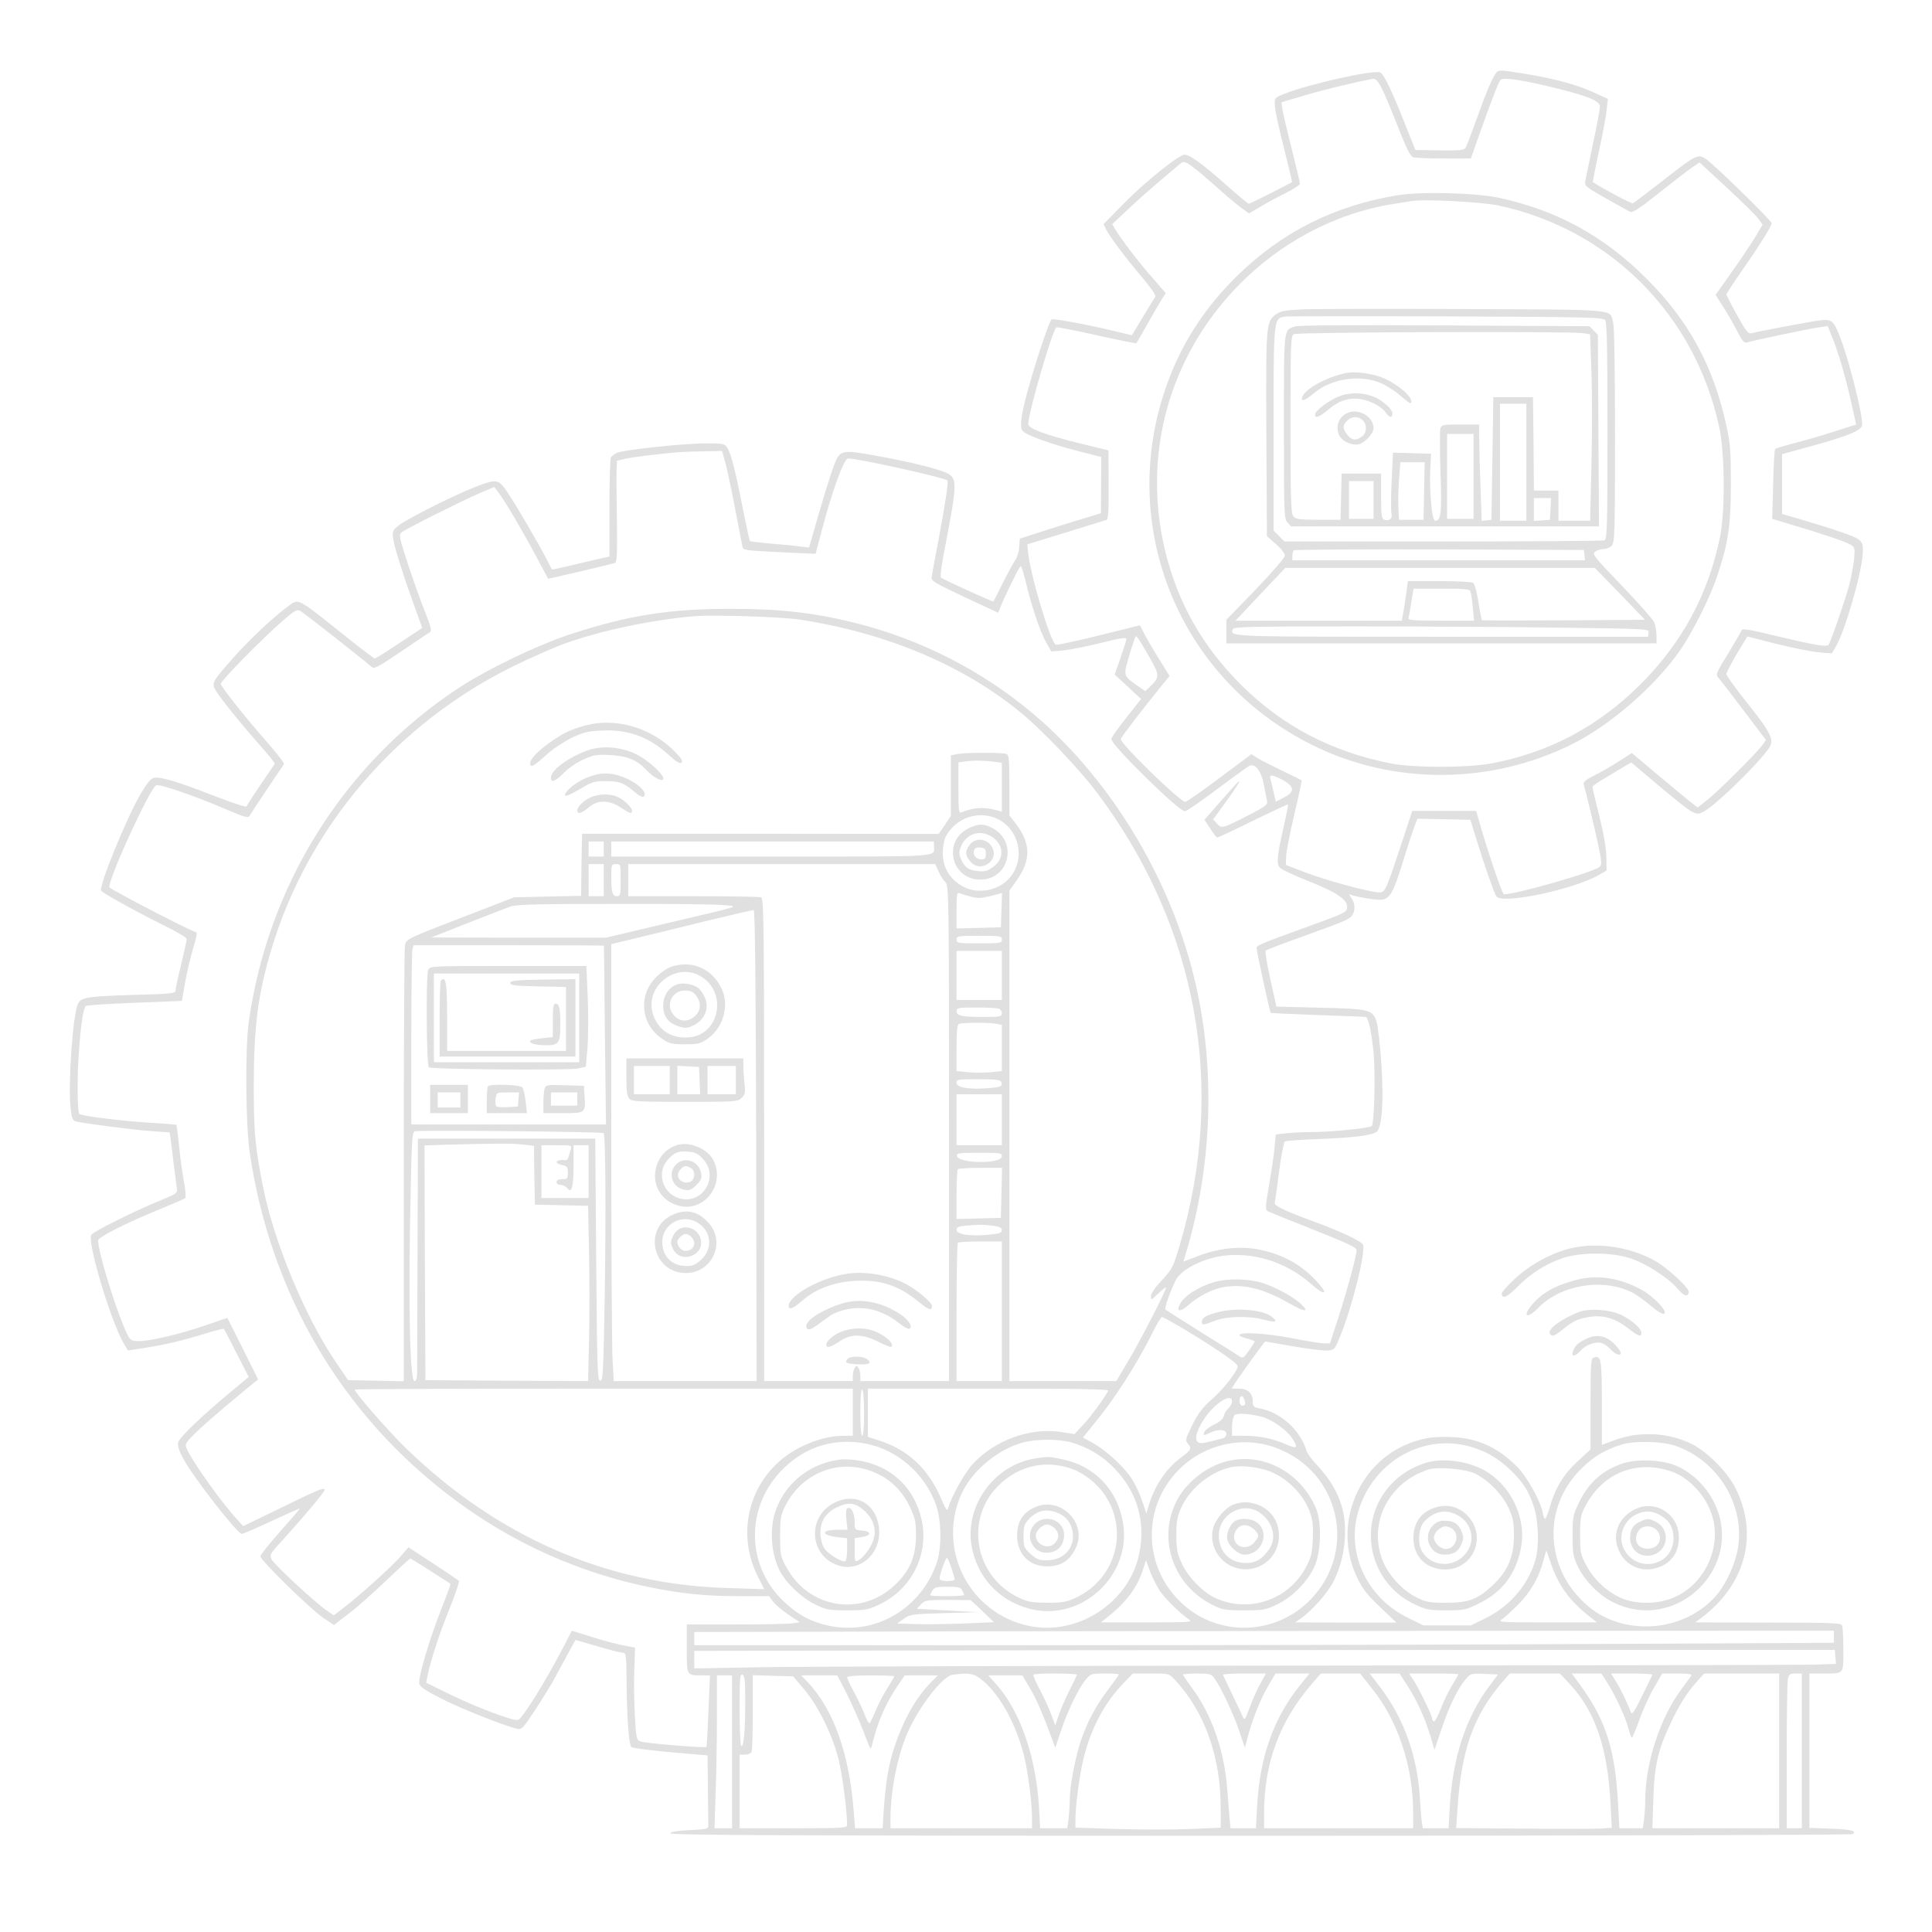 <?xml version="1.0" standalone="no"?>
<!DOCTYPE svg PUBLIC "-//W3C//DTD SVG 20010904//EN"
 "http://www.w3.org/TR/2001/REC-SVG-20010904/DTD/svg10.dtd">
<svg version="1.0" xmlns="http://www.w3.org/2000/svg"
 width="1024pt" height="1024pt" viewBox="0 0 1024 1024"
 preserveAspectRatio="xMidYMid meet">

<g transform="translate(0,1024) scale(0.1,-0.1)"
fill="#e0e0e0" stroke="none">
<path d="M7932 9857 c-21 -26 -52 -98 -101 -235 -28 -78 -55 -151 -61 -161 -8
-17 -23 -19 -139 -18 l-129 2 -58 145 c-69 174 -110 259 -129 266 -37 15 -380
-62 -510 -114 -50 -20 -50 -20 -48 -64 1 -23 23 -124 48 -222 25 -99 44 -180
43 -181 -14 -10 -223 -115 -229 -115 -4 0 -58 45 -121 101 -123 109 -192 159
-219 159 -31 0 -209 -143 -322 -258 l-108 -110 14 -29 c22 -42 100 -146 189
-251 50 -60 76 -97 71 -105 -5 -7 -34 -56 -66 -108 l-58 -96 -117 28 c-134 32
-302 62 -309 56 -11 -12 -68 -175 -108 -315 -51 -173 -64 -254 -45 -276 18
-22 148 -69 291 -106 l126 -32 -1 -149 -1 -149 -85 -26 c-47 -14 -143 -44
-215 -67 l-130 -42 -3 -45 c-2 -24 -11 -55 -21 -69 -10 -14 -40 -69 -66 -121
-26 -52 -48 -96 -50 -98 -3 -3 -268 117 -278 127 -5 5 5 78 22 162 65 336 65
365 9 392 -52 24 -203 61 -377 92 -180 33 -190 31 -221 -52 -20 -53 -74 -229
-115 -377 l-17 -58 -52 6 c-28 4 -98 11 -154 15 -57 5 -105 11 -107 13 -3 2
-20 84 -40 182 -39 199 -60 280 -81 314 -13 20 -22 22 -112 22 -119 0 -445
-35 -475 -51 -12 -7 -25 -17 -29 -23 -4 -6 -8 -127 -8 -268 l0 -258 -22 -5
c-13 -2 -81 -18 -152 -35 -70 -17 -129 -30 -131 -28 -1 2 -14 26 -28 54 -37
74 -163 289 -209 357 -46 68 -55 70 -169 26 -110 -42 -372 -174 -410 -207 -28
-23 -31 -29 -25 -69 6 -45 59 -210 119 -375 l35 -96 -122 -81 c-67 -45 -125
-81 -130 -81 -4 0 -87 63 -184 141 -229 182 -218 177 -273 137 -75 -54 -198
-169 -287 -268 -104 -117 -116 -134 -108 -162 6 -24 118 -166 248 -313 43 -48
76 -90 74 -94 -2 -3 -36 -53 -75 -110 -39 -57 -72 -109 -74 -115 -2 -6 -72 17
-173 56 -189 74 -280 101 -315 96 -18 -2 -36 -23 -71 -81 -73 -122 -226 -495
-212 -518 7 -12 182 -109 327 -181 70 -34 127 -68 127 -75 0 -6 -14 -67 -30
-135 -17 -67 -30 -130 -30 -139 0 -14 -26 -17 -218 -22 -251 -8 -282 -13 -299
-47 -27 -57 -53 -422 -39 -552 6 -57 11 -67 29 -72 47 -11 307 -45 399 -51
l97 -7 5 -31 c2 -18 10 -77 16 -132 7 -55 15 -113 17 -130 4 -29 2 -31 -79
-64 -149 -61 -369 -171 -375 -187 -19 -49 109 -471 176 -580 l19 -32 89 14
c115 18 206 40 321 76 52 16 96 27 98 25 3 -2 33 -61 68 -130 l64 -125 -102
-85 c-150 -125 -265 -236 -272 -262 -4 -16 5 -44 26 -84 52 -98 288 -401 312
-401 6 0 77 31 159 69 82 38 149 68 149 66 0 -2 -47 -57 -105 -122 -58 -65
-105 -124 -105 -132 0 -20 264 -279 332 -325 l58 -39 75 58 c42 31 132 111
200 176 69 66 127 119 130 119 3 0 140 -87 213 -135 1 -1 -22 -65 -52 -141
-62 -159 -119 -352 -114 -386 2 -18 28 -35 123 -84 106 -53 324 -140 396 -157
24 -6 31 2 96 101 39 59 87 137 107 175 20 37 52 96 71 131 l35 64 117 -34
c64 -19 125 -34 135 -34 16 0 18 -13 19 -157 1 -180 12 -330 25 -343 5 -5 98
-17 207 -27 l197 -17 2 -178 c1 -98 2 -186 2 -195 1 -16 -12 -19 -98 -23 -67
-3 -101 -9 -104 -17 -3 -10 626 -13 3125 -13 1727 0 3134 4 3142 9 26 16 -11
26 -121 29 l-108 4 0 409 0 409 74 0 c111 0 106 -6 106 125 0 62 -3 120 -6
129 -5 14 -50 16 -393 16 l-386 1 35 26 c236 179 303 448 174 694 -42 80 -147
185 -224 224 -124 63 -280 71 -412 22 l-68 -25 0 223 c0 233 -4 254 -44 239
-14 -5 -16 -34 -16 -246 l0 -240 -68 -63 c-76 -70 -120 -144 -148 -243 -9 -34
-21 -62 -25 -62 -4 0 -10 16 -13 35 -11 59 -83 188 -133 239 -109 110 -222
159 -373 160 -72 1 -112 -5 -167 -22 -300 -93 -448 -444 -308 -728 27 -56 54
-90 121 -153 l85 -81 -268 0 -268 1 30 21 c59 42 141 134 171 193 63 119 81
288 44 406 -23 76 -64 143 -129 213 -27 28 -52 62 -56 76 -34 111 -136 204
-248 225 -32 6 -37 11 -37 34 0 46 -26 71 -72 71 l-40 0 17 28 c30 46 157 222
161 222 2 0 69 -12 149 -26 81 -14 163 -24 183 -22 34 3 37 6 64 73 64 154
137 449 122 488 -6 18 -131 76 -264 124 -138 50 -209 83 -204 97 2 6 13 80 23
165 11 85 25 157 31 161 6 4 89 10 183 13 192 8 284 20 305 40 27 28 36 160
24 352 -7 99 -18 201 -25 225 -20 69 -34 73 -302 79 l-230 6 -32 145 c-18 79
-29 148 -25 152 4 3 90 37 192 73 234 85 250 91 266 113 18 24 17 63 -3 92
-15 21 -15 23 -1 17 34 -12 135 -29 162 -25 43 5 61 38 111 198 24 80 52 164
61 188 l16 43 140 -3 141 -3 34 -110 c42 -135 91 -276 103 -295 28 -45 406 34
545 113 l40 23 -1 69 c0 44 -14 125 -37 218 -21 82 -37 152 -37 157 0 4 33 27
73 50 39 24 86 51 102 61 l31 18 149 -126 c182 -151 190 -157 231 -137 57 28
265 227 342 328 41 54 30 78 -134 284 -46 59 -84 112 -84 120 0 7 25 55 55
106 l56 93 152 -39 c84 -21 184 -41 224 -45 l72 -6 20 34 c49 81 140 395 144
500 2 43 -2 54 -22 70 -21 17 -132 55 -326 112 l-80 23 0 158 0 159 160 44
c196 54 265 83 265 113 0 65 -74 356 -120 470 -31 80 -42 88 -98 83 -45 -5
-323 -57 -368 -69 -18 -5 -29 8 -78 97 -31 56 -56 105 -56 109 0 4 37 61 83
126 90 129 157 236 157 251 0 14 -312 318 -350 342 -43 26 -50 22 -233 -121
-77 -60 -146 -112 -152 -115 -9 -3 -149 71 -213 112 -1 1 13 74 32 161 19 87
38 186 41 220 l7 60 -68 31 c-115 53 -249 86 -470 117 -27 4 -45 2 -52 -7z
m-527 -278 c53 -135 70 -168 88 -173 12 -3 85 -6 163 -6 l140 0 38 108 c74
208 108 297 120 309 14 15 124 -2 304 -47 167 -42 222 -66 222 -96 0 -13 -16
-99 -36 -191 -19 -93 -38 -182 -41 -199 -5 -30 -3 -32 108 -95 62 -35 121 -68
129 -72 12 -6 50 18 150 98 73 58 152 119 175 135 l43 29 145 -134 c79 -73
155 -148 167 -165 l22 -31 -40 -67 c-22 -37 -79 -121 -125 -186 l-84 -119 42
-66 c23 -36 57 -95 74 -129 22 -44 37 -62 47 -58 21 8 331 74 385 81 l46 7 26
-64 c34 -85 72 -219 101 -350 l24 -108 -122 -39 c-66 -21 -161 -49 -211 -61
-49 -13 -93 -26 -96 -29 -4 -3 -9 -88 -11 -189 l-5 -182 86 -26 c173 -51 307
-96 330 -111 22 -14 23 -20 18 -77 -4 -33 -15 -95 -26 -138 -21 -77 -95 -293
-109 -315 -9 -14 -82 -1 -306 53 -106 26 -151 33 -154 25 -2 -6 -35 -62 -72
-124 -67 -109 -68 -112 -50 -132 10 -11 70 -89 134 -174 l116 -153 -19 -27
c-30 -42 -234 -245 -291 -290 l-52 -41 -41 32 c-23 18 -101 83 -175 145 l-133
112 -67 -43 c-37 -24 -95 -58 -130 -75 -48 -24 -62 -36 -58 -49 13 -43 57
-227 77 -321 20 -97 20 -105 5 -117 -41 -30 -441 -144 -505 -144 -9 0 -89 237
-133 393 l-14 49 -170 0 -169 0 -47 -144 c-94 -284 -96 -288 -129 -288 -46 0
-291 67 -396 108 l-98 38 2 45 c0 24 20 124 43 222 23 98 41 179 39 181 -2 2
-51 26 -109 54 -58 28 -117 58 -131 68 l-26 17 -169 -126 c-93 -70 -175 -127
-182 -127 -27 0 -342 306 -342 333 0 8 117 160 221 288 l38 46 -55 89 c-31 49
-66 110 -79 135 l-23 45 -217 -54 c-119 -29 -222 -52 -229 -49 -28 11 -137
375 -147 492 l-4 40 205 63 c113 35 210 65 216 67 8 2 11 58 10 186 l-1 182
-151 37 c-186 46 -274 79 -274 102 0 60 128 499 149 513 4 2 101 -16 215 -42
113 -25 208 -44 209 -42 2 2 29 49 60 104 31 55 65 114 76 131 l20 30 -65 75
c-67 74 -174 214 -203 264 l-16 27 85 80 c71 67 133 120 281 245 19 16 51 -7
214 -152 44 -39 95 -81 113 -93 l32 -23 58 34 c31 19 92 52 135 73 42 21 77
44 77 50 0 7 -20 90 -44 186 -24 95 -46 189 -49 209 l-5 37 121 36 c101 30
270 71 362 88 26 5 47 -33 130 -243z m-3562 -1786 c9 -32 33 -141 52 -243 20
-102 38 -194 40 -206 4 -20 13 -21 162 -29 87 -4 173 -8 192 -9 l34 -1 29 110
c58 222 121 395 143 395 52 0 493 -97 526 -116 8 -4 -11 -125 -50 -334 -17
-85 -31 -165 -33 -178 -3 -21 14 -31 175 -107 l178 -83 10 26 c19 52 103 222
109 222 3 0 15 -35 25 -77 29 -126 80 -278 110 -328 l27 -48 67 6 c36 4 126
22 199 40 94 24 132 30 132 21 0 -7 -14 -52 -31 -101 l-31 -88 70 -65 70 -65
-79 -100 c-44 -55 -79 -105 -79 -112 0 -32 357 -383 390 -383 9 0 84 52 168
115 84 63 162 119 172 125 32 17 64 -23 79 -100 7 -36 14 -75 17 -87 3 -18
-10 -28 -95 -72 -143 -73 -145 -74 -170 -47 l-21 23 61 84 c60 83 83 119 76
119 -2 0 -44 -46 -93 -102 l-90 -103 31 -47 c16 -26 33 -47 36 -47 4 -1 89 39
190 89 101 49 184 88 186 86 1 -1 -8 -52 -22 -112 -37 -164 -41 -201 -21 -223
9 -10 77 -42 151 -71 145 -57 205 -97 205 -135 0 -30 -4 -32 -202 -104 -255
-92 -278 -102 -278 -116 0 -16 70 -338 75 -343 1 -2 115 -7 251 -12 137 -5
250 -9 252 -10 15 -1 34 -93 43 -198 9 -121 3 -359 -10 -380 -7 -11 -214 -32
-319 -32 -38 0 -96 -3 -129 -6 l-61 -7 -7 -71 c-3 -39 -17 -129 -29 -199 -20
-116 -21 -129 -6 -137 8 -4 96 -40 195 -79 237 -94 275 -112 275 -128 0 -28
-52 -220 -96 -355 l-45 -138 -32 0 c-18 0 -90 12 -162 26 -136 27 -276 36
-285 19 -3 -5 14 -14 38 -19 23 -6 42 -13 42 -16 0 -4 -14 -26 -31 -49 -29
-41 -31 -42 -53 -28 -12 9 -103 66 -202 127 -98 62 -182 115 -187 119 -6 6 20
83 53 153 30 63 162 127 281 135 157 11 314 -43 439 -153 68 -60 93 -58 39 3
-84 96 -183 153 -315 180 -100 20 -216 8 -326 -35 l-76 -29 20 66 c127 434
148 916 56 1356 -117 566 -448 1127 -878 1487 -266 223 -584 386 -924 473
-224 57 -407 78 -666 78 -329 1 -550 -34 -855 -134 -177 -58 -441 -185 -595
-286 -607 -400 -1011 -1045 -1112 -1773 -19 -143 -16 -535 5 -685 110 -753
490 -1398 1082 -1840 314 -235 670 -394 1050 -470 166 -33 289 -45 468 -45
l153 0 22 -29 c11 -16 48 -47 81 -69 l60 -40 -37 -6 c-20 -3 -155 -6 -299 -6
l-263 0 0 -129 c0 -145 -2 -141 84 -141 l39 0 -8 -188 c-4 -103 -9 -189 -11
-191 -7 -7 -324 19 -349 29 -22 8 -23 16 -30 135 -4 69 -6 179 -3 244 l4 118
-66 13 c-36 7 -111 27 -167 45 l-102 32 -42 -81 c-96 -186 -218 -382 -243
-392 -21 -8 -211 63 -354 132 l-133 65 6 32 c17 85 61 221 115 354 33 81 56
151 52 154 -4 4 -65 46 -137 93 l-130 85 -39 -45 c-44 -52 -214 -206 -299
-271 l-58 -45 -40 28 c-63 44 -272 238 -288 267 -14 26 -12 29 63 111 108 119
216 248 216 258 0 17 -29 5 -227 -92 l-204 -99 -37 41 c-79 87 -215 277 -256
356 -16 32 -16 34 6 62 24 31 164 154 290 257 l76 62 -81 163 -82 163 -123
-42 c-136 -47 -306 -86 -359 -81 -33 3 -37 7 -65 73 -57 135 -138 404 -138
460 0 18 144 91 325 165 72 30 133 56 137 60 4 3 2 39 -6 80 -8 41 -20 127
-26 190 -7 63 -13 116 -15 118 -2 2 -70 7 -151 12 -143 9 -352 35 -363 46 -12
11 -13 202 -2 340 11 146 23 219 36 232 4 4 120 12 258 17 l251 10 17 96 c9
52 28 133 42 180 15 46 23 85 18 87 -50 17 -433 216 -460 238 -20 17 214 529
247 542 20 7 192 -52 362 -124 113 -48 126 -52 134 -36 5 9 47 73 93 141 46
68 85 127 88 131 3 5 -34 52 -81 107 -123 139 -254 305 -254 319 0 15 215 234
323 329 71 62 80 67 100 56 19 -10 329 -254 377 -296 13 -12 35 0 155 81 77
53 146 99 154 103 10 6 6 27 -24 102 -21 52 -62 166 -91 254 -48 147 -51 161
-36 173 23 19 319 167 414 208 l78 33 24 -32 c36 -48 136 -219 201 -342 32
-60 59 -111 60 -112 1 -2 312 71 354 83 11 4 13 44 11 222 -2 119 -3 240 -2
268 l2 52 43 10 c37 9 170 26 282 35 22 2 83 4 136 5 l96 2 16 -57z m395 -837
c461 -70 876 -245 1182 -501 114 -95 306 -298 395 -417 532 -710 686 -1557
438 -2397 -35 -119 -40 -127 -95 -187 -36 -38 -58 -70 -58 -85 0 -22 3 -20 40
16 22 21 40 35 40 30 -1 -18 -135 -280 -200 -388 l-63 -107 -284 0 -283 0 0
1300 0 1300 36 50 c81 113 79 201 -7 311 l-29 37 0 160 c0 137 -2 161 -16 166
-20 8 -208 8 -256 0 l-38 -7 0 -160 0 -161 -32 -48 -33 -48 -945 1 -945 0 -3
-165 -2 -164 -178 -4 -177 -4 -215 -83 c-363 -140 -357 -137 -364 -173 -3 -17
-6 -543 -6 -1170 l0 -1139 -147 3 -148 3 -68 100 c-160 237 -322 626 -381 915
-44 220 -51 293 -51 555 1 305 22 472 91 705 193 653 663 1204 1289 1511 88
43 205 94 260 115 191 70 464 128 695 148 98 8 460 -3 558 -18z m1857 -204
c52 -91 52 -103 -1 -153 l-24 -22 -39 27 c-76 53 -77 55 -51 143 12 43 27 89
32 102 8 23 9 24 22 5 7 -10 35 -56 61 -102z m-837 -548 l52 -7 0 -130 0 -129
-22 6 c-73 20 -125 18 -190 -9 -17 -7 -18 3 -18 128 l0 136 28 4 c46 7 95 7
150 1z m1531 -93 c74 -38 78 -67 12 -100 l-39 -20 -12 52 c-6 28 -14 60 -17
70 -6 22 9 22 56 -2z m-1499 -213 c114 -58 145 -211 63 -309 -63 -75 -183 -93
-264 -39 -61 40 -92 98 -92 169 0 31 7 69 15 86 54 102 178 143 278 93z
m-2090 -158 l0 -40 -40 0 -40 0 0 40 0 40 40 0 40 0 0 -40z m1750 16 c0 -60
68 -56 -861 -56 l-849 0 0 40 0 40 855 0 855 0 0 -24z m-1750 -181 l0 -85 -40
0 -40 0 0 85 0 85 40 0 40 0 0 -85z m90 0 c0 -77 -2 -85 -19 -85 -25 0 -31 19
-31 101 0 67 1 69 25 69 25 0 25 -1 25 -85z m1685 45 c10 -22 26 -47 36 -56
18 -17 19 -62 19 -1331 l0 -1313 -235 0 -235 0 0 28 c0 15 -5 34 -10 42 -9 13
-11 13 -20 0 -5 -8 -10 -27 -10 -42 l0 -28 -235 0 -235 0 0 1279 c0 1157 -2
1279 -16 1285 -9 3 -171 6 -360 6 l-344 0 0 85 0 85 813 0 814 0 18 -40z m173
-133 c35 -9 54 -8 103 4 l60 16 -3 -91 -3 -91 -117 -3 -118 -3 0 97 c0 87 2
96 18 89 9 -3 36 -12 60 -18z m-1313 -44 c85 -8 110 0 -307 -98 l-317 -75
-463 0 -463 1 190 75 c105 41 208 81 230 89 32 11 137 14 550 14 281 1 542 -2
580 -6z m173 -1276 l2 -1247 -378 0 -379 0 -6 107 c-4 58 -7 579 -7 1158 l0
1051 133 32 c72 17 240 58 372 91 132 32 245 58 250 57 7 -2 11 -428 13 -1249z
m1302 1093 c0 -19 -7 -20 -120 -20 -113 0 -120 1 -120 20 0 19 7 20 120 20
113 0 120 -1 120 -20z m-2109 -32 c0 -2 3 -216 5 -475 l6 -473 -516 0 -516 0
0 453 c0 248 3 462 6 475 l6 22 504 0 c277 0 504 -1 505 -2z m2109 -158 l0
-130 -120 0 -120 0 0 130 0 130 120 0 120 0 0 -130z m-16 -176 c9 -3 16 -15
16 -25 0 -17 -8 -19 -97 -19 -117 0 -143 6 -143 31 0 17 9 19 104 19 57 0 111
-3 120 -6z m-15 -80 l31 -6 0 -123 0 -122 -60 -6 c-33 -3 -87 -3 -120 0 l-60
6 0 123 c0 88 3 124 13 127 18 8 159 8 196 1z m28 -309 c8 -24 0 -27 -76 -33
-100 -7 -161 4 -161 29 0 18 8 19 115 19 95 0 117 -3 122 -15z m3 -200 l0
-135 -120 0 -120 0 0 135 0 135 120 0 120 0 0 -135z m-2111 -71 c11 -10 13
-418 6 -872 -7 -402 -9 -443 -24 -440 -15 3 -16 62 -21 643 l-5 640 -470 0
-470 0 -2 -600 c-1 -330 -2 -619 -2 -642 -1 -29 -5 -43 -14 -43 -25 0 -34 419
-20 1018 5 263 8 302 22 306 22 7 993 -2 1000 -10z m-431 -60 l62 -7 2 -156 3
-156 141 -3 141 -3 5 -247 c3 -136 3 -345 0 -465 l-5 -217 -431 2 -431 3 -3
622 -2 622 122 4 c274 7 338 7 396 1z m257 -26 c-4 -13 -9 -31 -12 -41 -2 -10
-10 -17 -16 -16 -51 6 -65 -16 -17 -26 26 -6 30 -11 30 -41 0 -31 -3 -34 -30
-34 -20 0 -30 -5 -30 -15 0 -9 9 -15 21 -15 12 0 28 -8 35 -17 24 -31 34 4 34
120 l0 107 40 0 40 0 0 -140 0 -140 -125 0 -125 0 0 140 0 140 81 0 c79 0 80
0 74 -22z m2285 -37 c0 -41 -230 -39 -238 2 -3 15 8 17 117 17 113 0 121 -1
121 -19z m-2 -193 l-3 -133 -117 -3 -118 -3 0 129 c0 71 3 132 7 135 3 4 57 7
120 7 l114 0 -3 -132z m-50 -174 c40 -5 52 -11 52 -24 0 -14 -13 -19 -69 -24
-96 -10 -171 1 -171 25 0 14 10 19 43 22 78 7 92 7 145 1z m52 -454 l0 -370
-120 0 -120 0 0 363 c0 200 3 367 7 370 3 4 57 7 120 7 l113 0 0 -370z m991
-110 c155 -94 259 -167 259 -181 0 -25 -73 -119 -133 -172 -52 -46 -75 -75
-107 -139 -36 -73 -39 -83 -25 -98 23 -26 19 -36 -35 -75 -78 -58 -139 -147
-171 -253 l-13 -44 -22 66 c-12 36 -36 88 -54 116 -40 63 -133 149 -204 190
l-56 31 64 79 c106 129 219 306 302 471 24 49 48 89 53 89 5 0 69 -36 142 -80z
m-1781 -425 l0 -125 -44 0 c-76 0 -149 -19 -231 -59 -256 -126 -357 -430 -229
-685 l35 -69 -193 6 c-640 18 -1219 269 -1705 740 -96 93 -273 296 -273 312 0
3 594 5 1320 5 l1320 0 0 -125z m60 -6 c0 -73 -4 -119 -10 -119 -6 0 -10 49
-10 126 0 81 4 123 10 119 6 -4 10 -57 10 -126z m1294 119 c-31 -53 -91 -134
-131 -178 l-48 -51 -71 11 c-162 25 -349 -42 -467 -168 -43 -47 -114 -173
-131 -234 -5 -20 -10 -14 -35 43 -71 166 -177 265 -337 316 l-54 17 0 128 0
128 641 0 c509 0 639 -3 633 -12z m720 -44 c10 -25 7 -34 -9 -34 -9 0 -15 9
-15 25 0 28 15 34 24 9z m-64 -12 c0 -11 -9 -27 -19 -36 -11 -10 -22 -28 -25
-42 -4 -16 -22 -31 -54 -46 -26 -13 -48 -31 -50 -41 -4 -17 -2 -17 27 -3 44
23 91 21 91 -3 0 -11 -8 -22 -17 -24 -95 -25 -114 -29 -128 -24 -27 11 -17 60
28 127 54 83 147 141 147 92z m161 -82 c50 -14 126 -67 155 -109 37 -55 31
-63 -28 -37 -70 31 -144 46 -223 46 l-65 0 0 48 c0 26 6 54 13 61 13 13 77 9
148 -9z m-1010 -136 c88 -26 164 -72 227 -138 126 -131 170 -300 124 -477 -49
-186 -219 -334 -418 -362 -146 -21 -300 31 -410 138 -157 154 -198 390 -99
585 58 114 190 220 316 254 73 20 193 20 260 0z m-1095 -5 c168 -31 315 -158
375 -325 29 -80 31 -226 5 -304 -82 -246 -326 -389 -572 -337 -96 21 -161 55
-239 128 -205 193 -205 511 1 709 118 114 268 159 430 129z m2180 -24 c335
-126 430 -543 182 -801 -193 -201 -512 -202 -704 -2 -188 195 -185 499 5 689
136 136 340 181 517 114z m2119 10 c219 -78 360 -306 328 -531 -12 -86 -63
-199 -117 -261 -148 -170 -415 -214 -615 -101 -78 45 -156 129 -196 212 -95
198 -55 417 103 568 62 60 115 91 202 120 70 23 221 20 295 -7z m-1102 0 c85
-22 154 -61 220 -124 69 -65 102 -117 129 -204 22 -71 26 -200 8 -268 -36
-134 -134 -250 -264 -315 l-80 -39 -126 0 -126 0 -85 42 c-210 104 -320 332
-264 546 69 267 332 429 588 362z m432 -607 c42 -129 102 -212 215 -300 l35
-27 -265 0 c-249 0 -263 1 -240 16 14 9 53 45 88 80 65 65 110 144 133 234 7
27 14 49 15 49 1 0 10 -24 19 -52z m-3171 -42 c9 -27 16 -53 16 -58 0 -4 -18
-8 -40 -8 -24 0 -40 5 -40 12 0 24 34 118 41 111 3 -5 14 -30 23 -57z m1104
-119 c30 -43 107 -118 152 -149 24 -16 13 -17 -220 -17 l-245 0 40 32 c94 75
154 155 182 245 l17 52 22 -60 c13 -33 36 -79 52 -103z m-1048 4 c5 -11 10
-22 10 -25 0 -3 -40 -6 -90 -6 -49 0 -90 2 -90 5 0 3 6 14 12 25 11 17 24 20
80 20 56 0 69 -3 78 -19z m107 -110 l61 -59 -161 -7 c-89 -3 -205 -5 -257 -3
l-95 3 35 25 c33 24 43 25 215 30 l180 5 -163 9 -163 9 22 23 c21 23 29 24
143 24 l121 -1 62 -58z m4513 -136 l0 -32 -1172 -6 c-644 -4 -2003 -7 -3020
-7 l-1848 0 0 35 0 35 898 2 c493 2 1852 3 3020 4 l2122 1 0 -32z m8 -107 l3
-37 -118 -4 c-65 -2 -1272 -4 -2683 -5 -1411 -1 -2719 -5 -2907 -9 l-343 -6 0
46 0 47 1803 3 c991 1 2351 2 3022 2 l1220 0 3 -37z m-5778 -237 c0 -152 -8
-243 -21 -235 -5 3 -9 90 -9 194 0 164 2 189 15 184 12 -5 15 -30 15 -143z
m1262 109 c92 -79 176 -234 217 -402 21 -88 41 -244 41 -328 l0 -50 -375 0
-375 0 0 53 c0 152 40 344 95 464 64 139 182 288 233 296 89 13 116 8 164 -33z
m496 33 c-1 -5 -20 -43 -41 -85 -21 -42 -46 -101 -56 -130 l-18 -53 -22 60
c-12 33 -40 92 -61 132 -21 39 -36 74 -32 77 8 9 234 7 230 -1z m222 2 c0 -3
-25 -38 -55 -78 -68 -89 -115 -178 -149 -282 -29 -91 -56 -235 -56 -304 0 -25
-3 -70 -6 -99 l-7 -52 -72 0 -72 0 -6 110 c-16 269 -99 509 -225 651 l-44 49
91 0 90 0 40 -68 c36 -62 64 -126 116 -266 l18 -50 32 95 c37 108 92 222 130
267 26 31 30 32 101 32 41 0 74 -2 74 -5z m296 -27 c160 -172 244 -408 244
-684 l0 -101 -162 -7 c-89 -4 -262 -4 -385 0 l-223 7 0 37 c0 82 22 246 45
338 41 158 110 287 209 390 l50 52 96 0 c96 0 96 0 126 -32z m212 5 c35 -50
102 -192 131 -280 l29 -86 12 44 c25 98 67 206 108 276 l42 73 91 0 90 0 -49
-60 c-141 -175 -214 -378 -229 -642 l-6 -118 -68 0 -67 0 -6 63 c-3 34 -8 98
-11 142 -16 208 -83 400 -189 541 -25 34 -46 65 -46 68 0 3 33 6 74 6 70 0 76
-2 94 -27z m243 -25 c-17 -29 -42 -86 -57 -127 -25 -68 -28 -72 -37 -50 -6 13
-31 67 -56 119 -25 52 -47 98 -49 103 -2 4 48 7 112 7 l116 0 -29 -52z m591
-28 c138 -171 218 -414 218 -657 l0 -83 -395 0 -395 0 0 83 c1 264 82 483 253
682 l48 55 104 0 104 0 63 -80z m186 18 c51 -78 93 -170 123 -268 l22 -75 38
112 c40 120 84 211 127 262 26 31 29 32 100 29 l72 -3 -45 -60 c-126 -168
-195 -378 -211 -642 l-6 -113 -69 0 -68 0 -5 33 c-3 17 -7 73 -10 123 -13 226
-85 426 -211 592 l-55 72 79 0 79 0 40 -62z m272 58 c0 -2 -16 -29 -35 -61
-19 -32 -46 -88 -60 -126 -15 -38 -31 -67 -36 -63 -5 3 -9 11 -9 18 0 15 -71
160 -100 204 l-22 32 131 0 c72 0 131 -2 131 -4z m593 -55 c132 -143 198 -336
213 -628 l7 -131 -64 -4 c-35 -1 -221 -2 -412 0 l-349 3 7 102 c20 308 83 489
232 665 l45 52 133 0 133 0 55 -59z m195 12 c44 -69 98 -186 113 -244 7 -27
15 -49 18 -49 3 0 22 44 41 97 19 53 54 130 78 170 l42 73 81 0 c62 0 78 -3
73 -12 -5 -7 -28 -39 -51 -70 -113 -149 -193 -394 -193 -592 0 -29 -3 -74 -6
-100 l-7 -46 -62 0 -62 0 -7 131 c-15 280 -63 435 -189 612 l-56 77 78 0 79 0
30 -47z m240 40 c-2 -5 -27 -55 -55 -113 -41 -84 -53 -101 -59 -85 -17 46 -54
123 -79 163 l-26 42 111 0 c62 0 110 -3 108 -7z m672 -403 l0 -410 -336 0
-336 0 5 153 c5 177 24 260 92 404 46 98 88 165 143 225 l34 38 199 0 199 0 0
-410z m120 0 l0 -410 -40 0 -40 0 0 379 c0 208 3 393 6 410 6 27 10 31 40 31
l34 0 0 -410z m-5670 -5 l0 -405 -47 0 -46 0 6 187 c4 104 7 286 7 406 l0 217
40 0 40 0 0 -405z m383 330 c74 -88 148 -238 181 -367 20 -79 45 -270 46 -350
0 -17 -20 -18 -285 -18 l-285 0 0 195 0 195 29 0 c17 0 31 6 35 16 3 9 6 103
6 210 l0 195 107 -3 107 -3 59 -70z m225 -22 c27 -54 66 -142 87 -196 20 -54
38 -97 40 -95 2 2 11 32 20 67 22 85 66 181 118 259 l42 62 88 0 88 0 -37 -37
c-80 -82 -144 -196 -192 -338 -32 -97 -47 -185 -58 -337 l-6 -98 -73 0 -73 0
-7 88 c-23 305 -106 540 -243 685 l-36 37 96 0 96 0 50 -97z m252 92 c0 -2
-16 -29 -35 -60 -20 -30 -47 -83 -62 -117 -14 -35 -29 -67 -33 -71 -4 -4 -15
14 -25 40 -9 26 -35 80 -56 120 -22 40 -39 77 -39 83 0 6 45 10 125 10 69 0
125 -2 125 -5z"/>
<path d="M7406 9205 c-334 -55 -613 -195 -852 -430 -160 -158 -276 -332 -353
-530 -296 -756 30 -1596 757 -1955 430 -213 947 -209 1379 8 200 101 430 301
562 487 72 102 167 292 205 409 57 172 70 265 70 481 0 170 -3 216 -23 305
-68 317 -199 559 -426 785 -223 223 -470 359 -777 426 -125 27 -415 35 -542
14z m536 -54 c591 -127 1041 -578 1170 -1174 30 -136 32 -444 5 -580 -61 -303
-200 -562 -421 -783 -225 -225 -490 -365 -796 -421 -131 -23 -402 -23 -525 0
-317 62 -579 199 -801 421 -203 204 -332 433 -398 705 -123 505 17 1022 378
1398 226 236 522 393 831 442 39 6 81 13 95 15 68 12 369 -4 462 -23z"/>
<path d="M6898 8600 c-87 -4 -112 -9 -135 -26 -53 -39 -54 -51 -51 -637 l3
-539 48 -42 c28 -24 47 -49 47 -61 -1 -12 -65 -86 -155 -180 l-155 -160 0 -62
0 -63 1140 0 1140 0 0 43 c-1 23 -6 54 -13 70 -7 15 -84 102 -171 193 -149
155 -159 167 -141 180 10 8 31 14 45 14 15 0 34 8 43 18 15 17 17 72 17 583 0
345 -4 578 -10 600 -20 73 38 67 -795 71 -413 2 -798 1 -857 -2z m1610 -57 c9
-13 12 -147 12 -589 0 -512 -2 -572 -16 -578 -9 -3 -394 -6 -856 -6 l-840 0
-29 29 -29 29 0 532 c0 594 0 595 62 602 18 2 404 3 858 1 757 -3 826 -5 838
-20z m-110 -1245 l3 -28 -775 0 -776 0 0 23 c0 13 3 27 7 30 3 4 351 6 772 5
l766 -3 3 -27z m188 -205 l133 -138 -431 -3 c-237 -1 -432 -1 -434 1 -1 1 -10
45 -18 96 -8 52 -21 98 -28 102 -7 5 -88 9 -179 9 l-167 0 -11 -82 c-7 -46
-14 -93 -17 -105 l-4 -23 -441 0 -441 0 132 140 132 140 821 0 820 0 133 -137z
m-792 11 c3 -9 9 -47 12 -85 l7 -69 -176 0 c-137 0 -175 3 -172 13 2 6 9 45
15 85 l12 72 148 0 c126 0 149 -2 154 -16z m495 -191 c451 -6 452 -6 449 -27
l-3 -21 -1093 0 c-1138 0 -1124 -1 -1108 40 5 13 84 15 654 15 357 0 852 -3
1101 -7z"/>
<path d="M6864 8510 c-61 -19 -59 2 -59 -530 0 -466 1 -489 19 -509 l19 -21
816 0 816 0 -3 507 -3 508 -22 23 -23 23 -764 4 c-490 3 -776 1 -796 -5z
m1527 -36 l37 -6 7 -199 c4 -109 4 -331 0 -494 l-7 -295 -84 0 -84 0 0 80 0
80 -65 0 -65 0 -2 248 -3 247 -105 0 -105 0 -5 -325 -5 -325 -26 -3 -26 -3 -6
182 c-4 100 -7 215 -7 256 l0 73 -99 0 c-94 0 -100 -1 -107 -22 -3 -12 -3
-117 1 -234 7 -216 3 -254 -29 -254 -17 0 -31 162 -25 282 l4 73 -101 3 -101
3 -7 -149 c-4 -81 -4 -160 -1 -174 7 -27 -12 -42 -40 -32 -12 5 -15 29 -15
125 l0 119 -105 0 -104 0 -3 -122 -3 -123 -119 0 c-104 1 -120 3 -132 20 -12
15 -14 102 -14 486 0 435 1 469 18 478 18 11 1468 16 1533 5z m-301 -684 l0
-310 -70 0 -70 0 0 310 0 310 70 0 70 0 0 -310z m-280 -75 l0 -225 -70 0 -70
0 0 225 0 225 70 0 70 0 0 -225z m-262 -77 l-3 -153 -65 0 -65 0 -3 60 c-2 33
-1 102 3 153 l7 92 64 0 65 0 -3 -152z m-268 -48 l0 -100 -65 0 -65 0 0 100 0
100 65 0 65 0 0 -100z m938 -47 l-3 -58 -42 -3 -43 -3 0 60 0 61 45 0 46 0 -3
-57z"/>
<path d="M7140 8264 c-114 -22 -240 -94 -240 -138 0 -15 25 -3 63 29 94 80
250 103 361 52 33 -15 79 -46 103 -68 25 -22 47 -38 50 -36 23 24 -70 105
-157 138 -52 20 -138 31 -180 23z"/>
<path d="M7105 8142 c-55 -19 -135 -78 -135 -99 0 -23 22 -14 73 28 54 46 110
64 172 53 50 -8 111 -41 130 -71 19 -28 35 -30 35 -4 0 22 -51 68 -96 87 -56
23 -125 26 -179 6z"/>
<path d="M7135 8048 c-43 -23 -58 -74 -35 -119 16 -29 67 -51 100 -44 34 7 80
57 80 86 0 64 -86 110 -145 77z m87 -35 c25 -23 23 -68 -4 -87 -32 -23 -54
-20 -77 10 -26 33 -26 49 -1 74 24 24 57 26 82 3z"/>
<path d="M6440 3446 c-84 -24 -163 -73 -186 -118 -22 -42 2 -44 46 -4 45 40
119 80 170 91 110 24 221 -1 363 -83 81 -46 109 -49 66 -7 -39 39 -139 94
-208 115 -72 23 -181 25 -251 6z"/>
<path d="M6451 3284 c-60 -16 -81 -29 -81 -50 0 -19 10 -18 70 6 62 24 179 27
260 5 62 -16 75 -12 42 15 -48 39 -191 51 -291 24z"/>
<path d="M3103 6395 c-79 -22 -120 -41 -188 -90 -66 -47 -105 -88 -105 -111 0
-26 22 -14 83 43 37 33 92 70 136 92 63 30 88 36 161 39 139 7 250 -34 354
-129 43 -39 60 -49 69 -40 8 8 -4 25 -48 69 -124 118 -306 169 -462 127z"/>
<path d="M3115 6263 c-103 -37 -195 -105 -195 -144 0 -30 23 -22 69 25 24 25
71 57 104 71 53 24 69 27 141 23 91 -5 142 -26 191 -78 36 -39 81 -64 90 -50
11 18 -77 100 -142 132 -81 40 -182 48 -258 21z"/>
<path d="M3094 6111 c-58 -27 -116 -82 -95 -89 5 -2 40 15 77 37 60 36 75 41
130 41 76 0 97 -7 153 -54 29 -25 47 -34 54 -27 18 18 -22 62 -86 92 -84 39
-150 39 -233 0z"/>
<path d="M3133 6015 c-38 -16 -73 -50 -73 -70 0 -23 21 -17 60 15 48 42 108
41 170 0 50 -33 60 -36 60 -17 0 18 -49 64 -83 76 -38 15 -95 13 -134 -4z"/>
<path d="M5130 5848 c-134 -69 -88 -268 63 -270 155 -3 205 200 67 273 -46 25
-76 24 -130 -3z m127 -43 c66 -44 68 -119 3 -163 -27 -19 -44 -23 -77 -19 -51
5 -71 20 -90 65 -11 27 -11 37 1 67 28 67 102 90 163 50z"/>
<path d="M5141 5764 c-26 -34 -27 -54 0 -88 56 -71 166 9 112 82 -29 39 -84
42 -112 6z m84 -49 c0 -25 -4 -30 -24 -30 -28 0 -47 25 -38 49 5 12 16 16 34
14 24 -3 28 -8 28 -33z"/>
<path d="M4490 3489 c-138 -20 -310 -115 -310 -171 0 -23 24 -14 72 28 75 67
186 105 306 106 124 2 213 -31 314 -114 51 -42 68 -47 68 -20 -1 20 -85 90
-145 120 -89 45 -211 65 -305 51z"/>
<path d="M4450 3327 c-120 -41 -200 -101 -171 -130 7 -7 22 -2 51 19 22 16 54
39 71 51 16 12 55 27 86 33 96 20 190 -4 274 -70 35 -27 55 -38 62 -31 15 15
-16 56 -66 85 -105 62 -210 77 -307 43z"/>
<path d="M4465 3184 c-44 -16 -85 -50 -85 -71 0 -20 21 -15 69 17 61 42 122
41 207 -2 35 -18 66 -30 69 -26 18 18 -46 71 -106 88 -47 14 -107 11 -154 -6z"/>
<path d="M4491 3036 c-16 -19 -5 -24 57 -27 59 -3 76 6 48 27 -25 18 -90 18
-105 0z"/>
<path d="M3555 5115 c-22 -8 -59 -34 -81 -58 -94 -98 -76 -249 37 -324 37 -25
52 -28 120 -28 70 0 81 3 120 30 85 60 117 181 71 271 -52 103 -160 147 -267
109z m169 -56 c129 -88 88 -296 -62 -316 -93 -12 -166 29 -198 112 -58 154
124 297 260 204z"/>
<path d="M3585 5021 c-44 -19 -70 -60 -70 -111 0 -58 28 -94 86 -111 31 -10
43 -9 76 7 53 26 80 82 64 133 -6 20 -22 47 -35 60 -26 25 -89 36 -121 22z
m104 -57 c29 -37 27 -79 -5 -109 -35 -32 -78 -32 -109 0 -51 51 -17 135 55
135 30 0 43 -6 59 -26z"/>
<path d="M3320 4531 c0 -77 4 -103 16 -115 13 -14 54 -16 295 -16 271 0 280 1
300 21 18 18 21 29 15 73 -3 28 -6 70 -6 94 l0 42 -310 0 -310 0 0 -99z m230
-16 l0 -75 -95 0 -95 0 0 75 0 75 95 0 95 0 0 -75z m158 -2 l3 -73 -61 0 -60
0 0 75 0 76 58 -3 57 -3 3 -72z m192 2 l0 -75 -75 0 -75 0 0 75 0 75 75 0 75
0 0 -75z"/>
<path d="M3589 4171 c-46 -15 -78 -42 -99 -85 -47 -98 -1 -205 102 -235 135
-41 253 105 191 236 -30 63 -127 105 -194 84z m138 -75 c87 -95 -4 -244 -128
-207 -86 26 -120 133 -62 201 34 41 58 51 113 46 35 -3 51 -11 77 -40z"/>
<path d="M3582 4067 c-44 -47 -19 -121 45 -133 27 -5 37 -1 64 25 26 27 30 37
25 64 -12 65 -91 90 -134 44z m79 -17 c23 -13 25 -52 4 -70 -8 -7 -25 -10 -39
-6 -33 8 -43 42 -20 67 20 22 28 23 55 9z"/>
<path d="M3564 3801 c-152 -69 -109 -296 59 -308 144 -10 229 156 134 264 -55
63 -119 78 -193 44z m133 -41 c74 -45 83 -139 19 -197 -29 -27 -44 -33 -78
-33 -77 0 -127 50 -128 127 0 95 105 153 187 103z"/>
<path d="M3610 3731 c-14 -4 -32 -21 -42 -40 -14 -29 -15 -39 -4 -64 17 -43
60 -60 104 -42 93 40 40 172 -58 146z m54 -47 c31 -31 13 -74 -31 -74 -21 0
-43 25 -43 49 0 14 29 41 45 41 7 0 21 -7 29 -16z"/>
<path d="M2270 5100 c-13 -24 -10 -504 3 -517 12 -11 742 -17 792 -6 l40 9 9
103 c4 57 5 177 1 267 l-7 164 -414 0 c-405 0 -414 0 -424 -20z m800 -255 l0
-235 -385 0 -385 0 0 235 0 235 385 0 385 0 0 -235z"/>
<path d="M2337 5043 c-4 -3 -7 -96 -7 -205 l0 -198 360 0 360 0 0 205 0 205
-172 -2 c-146 -3 -173 -5 -173 -18 0 -13 24 -15 148 -18 l147 -3 0 -169 0
-170 -315 0 -315 0 0 168 c0 194 -7 232 -33 205z"/>
<path d="M2930 4831 l0 -88 -56 -6 c-31 -3 -59 -9 -62 -12 -13 -13 25 -25 80
-25 71 0 78 10 78 114 0 83 -6 106 -26 106 -11 0 -14 -20 -14 -89z"/>
<path d="M2280 4415 l0 -75 100 0 100 0 0 75 0 75 -100 0 -100 0 0 -75z m160
-5 l0 -40 -60 0 -60 0 0 40 0 40 60 0 60 0 0 -40z"/>
<path d="M2587 4483 c-4 -3 -7 -37 -7 -75 l0 -68 106 0 107 0 -7 62 c-4 35
-12 68 -18 75 -11 14 -169 19 -181 6z m161 -70 l-3 -38 -54 -3 c-30 -2 -57 0
-61 5 -4 4 -6 23 -3 41 5 32 5 32 65 32 l59 0 -3 -37z"/>
<path d="M2886 4468 c-3 -13 -6 -47 -6 -75 l0 -53 105 0 c120 0 119 0 113 96
l-3 49 -101 3 c-98 3 -102 2 -108 -20z m174 -53 l0 -35 -70 0 -70 0 0 35 0 35
70 0 70 0 0 -35z"/>
<path d="M5482 2509 c-213 -36 -367 -248 -333 -459 27 -165 143 -293 305 -336
276 -74 546 174 498 457 -30 173 -149 298 -319 334 -76 16 -76 16 -151 4z
m198 -54 c68 -24 137 -79 180 -145 123 -191 50 -441 -158 -538 -49 -23 -70
-27 -152 -27 -83 1 -102 4 -152 28 -237 115 -287 424 -98 601 106 99 244 129
380 81z"/>
<path d="M5497 2256 c-78 -29 -113 -88 -105 -176 9 -87 70 -142 158 -142 76 0
125 33 156 107 51 124 -81 258 -209 211z m124 -42 c56 -28 82 -105 56 -167
-21 -48 -69 -77 -130 -77 -40 0 -53 5 -85 34 -35 32 -37 38 -37 95 0 53 4 63
30 91 47 49 101 57 166 24z"/>
<path d="M5486 2164 c-57 -57 -18 -154 61 -154 58 1 93 38 93 97 -1 75 -99
111 -154 57z m104 -24 c26 -26 25 -55 -1 -81 -34 -34 -99 -6 -99 43 0 24 35
58 60 58 11 0 29 -9 40 -20z"/>
<path d="M4445 2503 c-193 -27 -341 -181 -353 -367 -5 -81 9 -158 40 -220 33
-65 115 -144 187 -179 62 -30 73 -32 171 -32 97 0 110 2 173 32 168 80 260
262 223 442 -30 146 -124 254 -259 301 -57 20 -136 30 -182 23z m201 -72 c80
-37 138 -96 177 -179 28 -59 32 -77 32 -152 -1 -111 -33 -186 -111 -260 -180
-171 -456 -126 -575 92 -33 60 -34 67 -34 168 0 95 3 110 28 160 94 183 301
256 483 171z"/>
<path d="M4422 2275 c-153 -78 -129 -298 36 -336 104 -24 202 63 202 178 -1
143 -116 219 -238 158z m158 -41 c48 -43 66 -97 51 -150 -11 -41 -53 -99 -81
-114 -19 -10 -20 -7 -20 53 l0 64 41 7 c50 8 48 30 -4 34 -36 3 -37 4 -37 46
0 46 -20 83 -38 72 -8 -5 -10 -25 -6 -60 l6 -54 -50 0 c-91 0 -94 -28 -4 -39
l52 -6 0 -58 c0 -32 -4 -60 -9 -63 -16 -10 -96 39 -114 71 -11 19 -19 52 -19
78 0 61 28 105 82 133 65 33 102 29 150 -14z"/>
<path d="M6510 2497 c-116 -27 -230 -118 -279 -223 -95 -202 -8 -440 197 -541
52 -26 67 -28 167 -28 104 0 114 2 177 33 84 41 167 128 199 209 33 82 34 236
1 306 -84 186 -275 287 -462 244z m246 -67 c80 -39 155 -119 184 -198 18 -47
21 -73 18 -147 -3 -79 -8 -98 -37 -153 -92 -171 -298 -242 -475 -164 -69 31
-148 111 -182 185 -25 54 -29 74 -29 152 0 76 5 99 27 147 45 97 147 182 252
209 63 17 174 3 242 -31z"/>
<path d="M6542 2267 c-43 -13 -98 -76 -112 -126 -21 -79 19 -164 93 -200 114
-55 244 18 255 143 7 85 -37 154 -115 182 -44 15 -76 16 -121 1z m137 -46 c68
-48 89 -132 49 -190 -37 -55 -73 -76 -127 -75 -84 1 -141 60 -141 146 0 113
130 184 219 119z"/>
<path d="M6547 2179 c-27 -16 -49 -67 -42 -99 8 -36 58 -80 91 -80 92 0 137
115 67 170 -28 22 -86 26 -116 9z m106 -51 c22 -26 21 -30 -4 -62 -24 -30 -69
-35 -93 -10 -38 38 1 112 52 99 15 -3 35 -15 45 -27z"/>
<path d="M8593 2481 c-108 -40 -176 -103 -227 -211 -29 -60 -31 -73 -31 -170
0 -96 3 -110 29 -165 37 -75 114 -153 187 -188 340 -167 702 195 533 532 -41
82 -112 152 -192 189 -77 36 -220 42 -299 13z m257 -37 c100 -31 195 -133 226
-242 50 -171 -47 -368 -214 -433 -84 -33 -198 -32 -274 3 -75 35 -143 99 -181
173 -30 56 -32 67 -32 160 0 90 3 105 28 153 91 172 263 244 447 186z"/>
<path d="M8661 2238 c-75 -39 -111 -114 -90 -190 28 -105 135 -155 235 -109
55 25 87 71 92 136 11 133 -121 224 -237 163z m139 -29 c47 -27 70 -66 70
-121 0 -148 -194 -191 -263 -58 -33 65 -3 150 65 183 45 22 83 21 128 -4z"/>
<path d="M8693 2175 c-37 -16 -53 -42 -53 -87 0 -67 60 -110 125 -88 80 27 87
138 10 175 -39 18 -41 18 -82 0z m97 -57 c22 -40 -2 -82 -49 -86 -60 -6 -90
46 -55 96 23 34 83 27 104 -10z"/>
<path d="M7555 2486 c-70 -22 -127 -57 -176 -107 -192 -197 -131 -524 118
-642 62 -29 76 -32 168 -32 97 0 104 2 177 38 122 60 195 158 220 296 27 143
-42 305 -167 391 -92 63 -240 88 -340 56z m258 -54 c70 -31 149 -111 183 -185
24 -53 28 -75 28 -147 0 -110 -32 -186 -110 -260 -82 -77 -128 -95 -249 -95
-89 0 -106 3 -156 28 -69 33 -142 110 -174 180 -90 200 17 427 235 498 47 16
191 4 243 -19z"/>
<path d="M7584 2241 c-55 -25 -87 -71 -92 -135 -8 -102 53 -176 152 -184 156
-13 243 166 137 282 -52 56 -124 70 -197 37z m136 -29 c88 -44 106 -151 37
-219 -67 -67 -181 -52 -223 30 -21 39 -14 119 12 149 51 57 112 71 174 40z"/>
<path d="M7595 2155 c-56 -56 -18 -155 60 -155 49 0 74 15 91 56 12 29 12 39
0 68 -17 41 -42 56 -91 56 -25 0 -43 -8 -60 -25z m107 -22 c37 -33 11 -103
-39 -103 -28 0 -63 33 -63 60 0 26 34 60 62 60 12 0 30 -7 40 -17z"/>
<path d="M8330 3625 c-101 -23 -217 -85 -299 -161 -39 -36 -71 -72 -71 -79 0
-33 26 -23 83 35 72 72 147 119 237 151 93 32 256 33 357 1 84 -26 207 -105
256 -164 33 -39 57 -45 57 -13 0 20 -103 116 -164 154 -131 79 -309 109 -456
76z"/>
<path d="M8335 3451 c-105 -30 -172 -71 -222 -135 -45 -57 -15 -65 38 -10 120
125 345 162 501 83 20 -10 64 -42 98 -70 42 -35 65 -48 72 -41 15 15 -60 92
-121 126 -124 67 -243 83 -366 47z"/>
<path d="M8369 3286 c-94 -36 -169 -92 -154 -115 10 -18 24 -13 68 23 57 46
79 56 142 66 72 12 137 -8 204 -60 55 -43 71 -49 71 -24 0 22 -52 68 -108 95
-57 28 -169 36 -223 15z"/>
<path d="M8399 3140 c-38 -20 -52 -34 -62 -62 -11 -31 11 -30 39 2 31 34 85
53 117 40 12 -4 33 -20 46 -34 24 -25 51 -35 51 -17 0 16 -42 61 -70 76 -38
20 -77 18 -121 -5z"/>
</g>
</svg>
